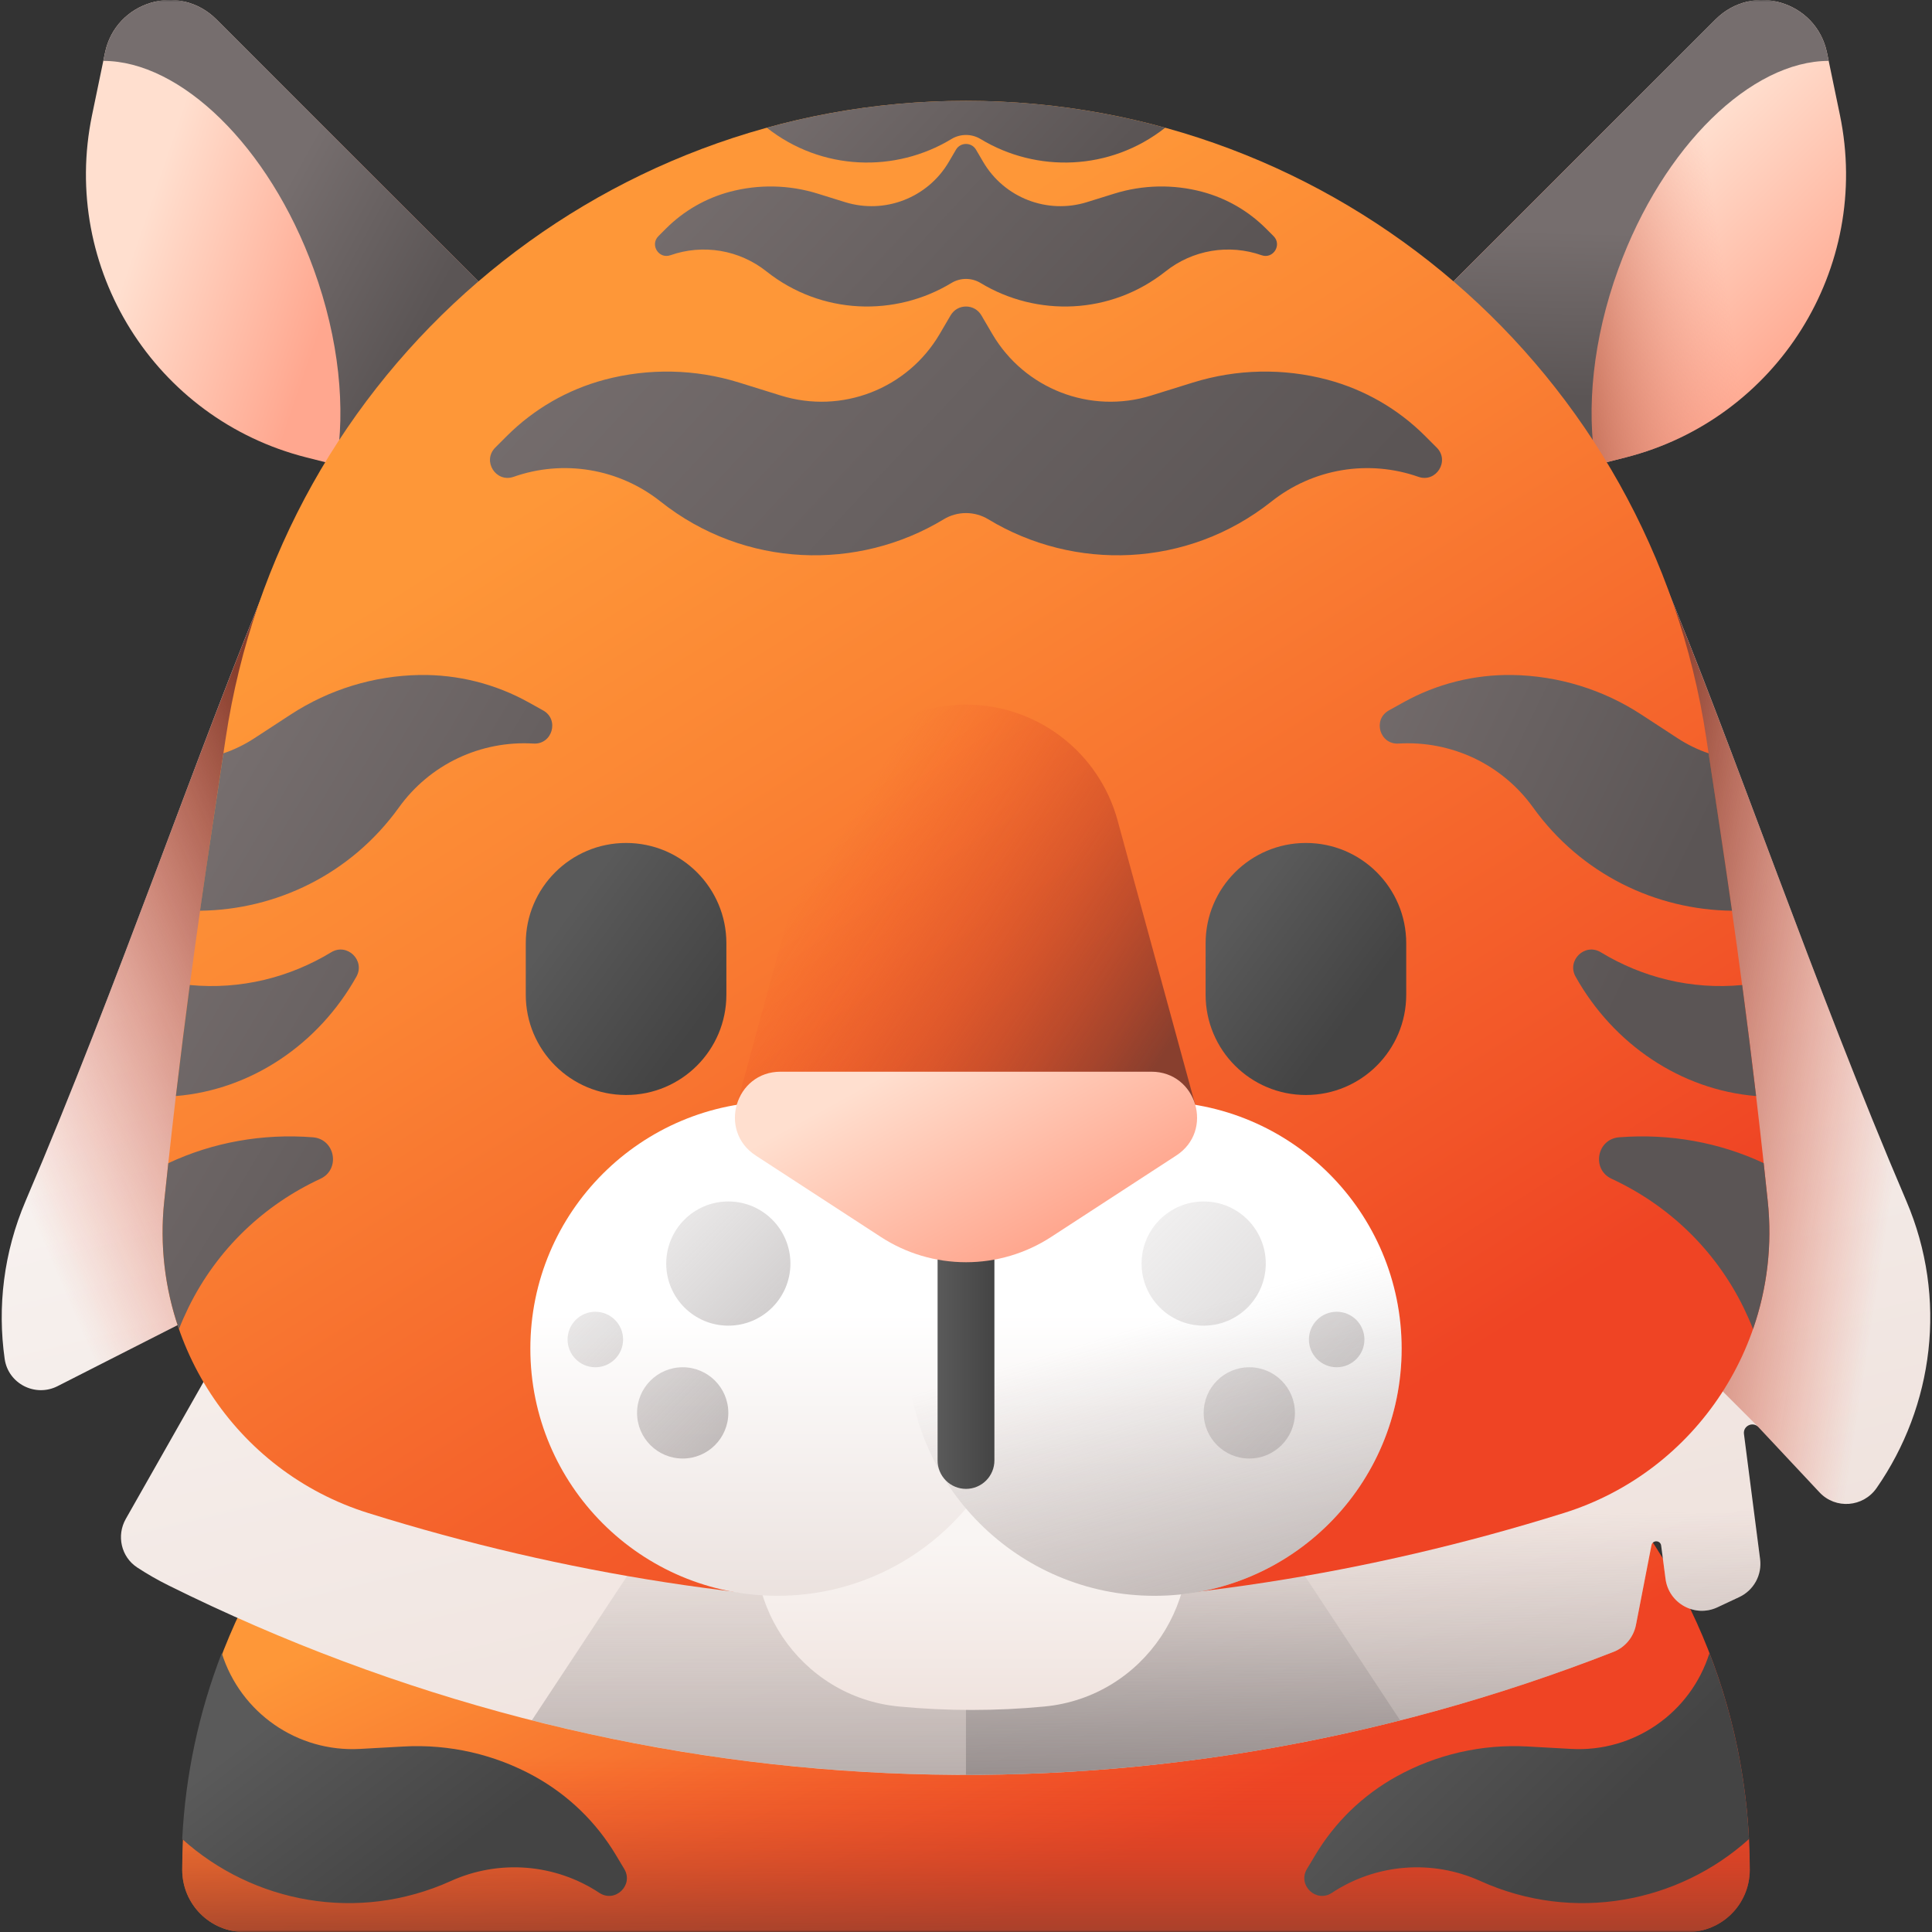 <svg width="512" height="512" viewBox="0 0 512 512" fill="none" xmlns="http://www.w3.org/2000/svg">
<rect x="0" y="0" width="512" height="512" fill="#333333" stroke="none"/>
<g clip-path="url(#clip0_1_211)">
<mask id="mask0_1_211" style="mask-type:luminance" maskUnits="userSpaceOnUse" x="0" y="0" width="512" height="512">
<path d="M512 0H0V512H512V0Z" fill="white"/>
</mask>
<g mask="url(#mask0_1_211)">
<path d="M447.228 512H64.77C55.668 512 48.291 504.622 48.291 495.521C48.291 407.6 119.564 336.327 207.484 336.327H304.513C392.434 336.327 463.707 407.6 463.707 495.521C463.707 504.622 456.328 512 447.228 512Z" fill="url(#paint0_linear_1_211)"/>
<path d="M48.291 495.521C48.291 504.622 55.668 512 64.77 512H447.228C456.329 512 463.707 504.622 463.707 495.521C463.707 472.086 458.641 449.836 449.549 429.801H62.449C53.356 449.836 48.291 472.086 48.291 495.521Z" fill="url(#paint1_linear_1_211)"/>
<path d="M58.77 438.089C63.731 453.906 78.795 464.402 95.403 463.482L106.975 462.84C119.091 462.168 131.151 464.932 141.766 470.814C146.167 473.262 150.231 476.274 153.853 479.773C157.47 483.279 160.613 487.243 163.201 491.564L165.438 495.303C168 499.585 162.996 504.38 158.834 501.629C153.076 497.826 146.449 495.541 139.57 494.987C132.69 494.437 125.782 495.64 119.493 498.483C94.725 509.684 67.006 504.226 48.29 487.37C49.133 470.489 52.671 453.852 58.77 438.089Z" fill="url(#paint2_linear_1_211)"/>
<path d="M453.023 438.089C448.061 453.906 432.997 464.402 416.389 463.482L404.817 462.84C392.701 462.168 380.641 464.932 370.026 470.814C365.625 473.262 361.561 476.274 357.939 479.773C354.322 483.279 351.179 487.243 348.591 491.564L346.353 495.303C343.791 499.585 348.795 504.38 352.957 501.629C358.715 497.826 365.342 495.541 372.221 494.987C379.101 494.437 386.009 495.64 392.298 498.483C417.066 509.684 444.785 504.226 463.502 487.37C462.659 470.489 459.121 453.852 453.023 438.089Z" fill="url(#paint3_linear_1_211)"/>
<path d="M487.597 30.472L484.172 13.969C481.342 0.33 464.494 -4.705 454.644 5.144L307.385 152.402L430.779 121.226C470.966 111.072 496.018 71.058 487.597 30.472Z" fill="url(#paint4_linear_1_211)"/>
<path d="M487.597 30.472L484.172 13.969C481.342 0.33 464.494 -4.705 454.644 5.144L307.385 152.402L430.779 121.226C470.966 111.072 496.018 71.058 487.597 30.472Z" fill="url(#paint5_linear_1_211)"/>
<path d="M428.86 71.339C440.77 38.582 464.226 16.145 484.622 16.137L484.172 13.968C481.342 0.329 464.494 -4.706 454.644 5.143L307.385 152.402L422.918 123.211C420.335 108.35 422.103 89.925 428.86 71.339Z" fill="url(#paint6_linear_1_211)"/>
<path d="M24.401 30.472L27.826 13.969C30.656 0.33 47.504 -4.705 57.354 5.144L204.613 152.403L81.218 121.226C41.031 111.072 15.979 71.058 24.401 30.472Z" fill="url(#paint7_linear_1_211)"/>
<path d="M83.138 71.339C71.228 38.582 47.77 16.145 27.375 16.137L27.825 13.968C30.655 0.329 47.503 -4.706 57.353 5.143L204.612 152.402L89.079 123.212C91.662 108.35 89.895 89.925 83.138 71.339Z" fill="url(#paint8_linear_1_211)"/>
<path d="M466.017 378.206L482.197 395.496C486.445 400.035 493.768 399.447 497.317 394.343C512.383 372.677 516.257 344.093 505.186 318.237C480.881 261.472 459.314 197.813 440.212 152.082H71.87C52.747 197.864 31.1 261.436 6.806 318.212C0.951 331.896 -0.719 346.346 1.238 360.129C2.17 366.694 9.347 370.352 15.258 367.345L68.746 340.134L33.332 402.532C30.826 406.948 32.105 412.602 36.35 415.387C39.02 417.139 41.794 418.73 44.655 420.149C166.502 480.6 302.918 486.463 427.598 437.762C430.683 436.557 432.921 433.835 433.553 430.584L437.652 409.518C437.935 408.066 440.034 408.131 440.226 409.597L441.382 418.413C442.235 424.919 449.16 428.73 455.109 425.962C457.175 425 459.18 424.059 460.948 423.225C462.807 422.349 464.34 420.906 465.328 419.104C466.315 417.302 466.705 415.233 466.443 413.195L462.167 380.02C461.89 377.867 464.534 376.622 466.017 378.206Z" fill="url(#paint9_linear_1_211)"/>
<path d="M71.871 152.082C52.748 197.864 31.101 261.436 6.807 318.212C0.952 331.896 -0.718 346.346 1.239 360.129C2.171 366.693 9.348 370.352 15.258 367.345L67.211 340.915L256.044 152.082H71.871Z" fill="url(#paint10_linear_1_211)"/>
<path d="M371.058 455.917L255.999 281.584L140.945 455.907C216.731 475.164 295.27 475.166 371.058 455.917Z" fill="url(#paint11_linear_1_211)"/>
<path d="M440.212 152.082H255.992V470.351C313.973 470.354 371.955 459.498 427.599 437.762C430.684 436.557 432.922 433.835 433.554 430.584L437.653 409.518C437.935 408.066 440.035 408.131 440.226 409.597L441.383 418.413C442.236 424.919 449.161 428.73 455.109 425.962C457.175 425 459.179 424.059 460.948 423.225C462.807 422.349 464.34 420.906 465.327 419.104C466.315 417.302 466.705 415.233 466.443 413.195L462.167 380.02C461.89 377.868 464.533 376.622 466.017 378.207L482.197 395.497C486.445 400.036 493.768 399.448 497.316 394.344C512.383 372.678 516.256 344.094 505.186 318.238C480.881 261.472 459.314 197.813 440.212 152.082Z" fill="url(#paint12_linear_1_211)"/>
<path d="M505.186 318.237C480.881 261.472 459.314 197.813 440.212 152.082H255.992V168.181L466.017 378.206L482.197 395.496C486.445 400.035 493.768 399.447 497.316 394.343C512.383 372.678 516.256 344.093 505.186 318.237Z" fill="url(#paint13_linear_1_211)"/>
<path d="M414.435 400.964C309.95 433.632 202.04 433.631 97.562 400.964C62.202 389.909 39.671 355.24 43.517 318.392C48.943 266.402 54.383 231.573 59.822 195.53C74.464 98.484 157.854 26.723 255.998 26.723C354.141 26.723 437.533 98.485 452.175 195.53C457.613 231.573 463.054 266.402 468.48 318.391C472.327 355.239 449.795 389.908 414.435 400.964Z" fill="url(#paint14_linear_1_211)"/>
<path d="M141.371 197.05C134.483 196.636 127.602 197.966 121.363 200.915C115.129 203.876 109.747 208.37 105.722 213.976C92.942 231.745 73.114 241.122 53.006 241.353C55.074 226.856 57.142 213.283 59.2 199.64C62.031 198.686 64.772 197.361 67.362 195.674L77.07 189.34C87.235 182.707 99.067 179.081 111.203 178.879C116.253 178.798 121.283 179.391 126.142 180.606C131.001 181.83 135.709 183.688 140.136 186.157L143.941 188.275C148.298 190.705 146.35 197.361 141.371 197.05Z" fill="url(#paint15_linear_1_211)"/>
<path d="M94.448 258.831C84.409 276.751 66.549 288.828 46.611 290.465C47.846 280.034 49.07 270.296 50.295 261.04C63.798 262.335 76.799 259.022 87.762 252.366C91.978 249.786 96.867 254.524 94.448 258.831Z" fill="url(#paint16_linear_1_211)"/>
<path d="M84.911 312.39C70.113 319.247 57.584 330.913 49.924 346.534C49.01 348.411 48.177 350.298 47.424 352.216C43.651 341.366 42.318 329.818 43.519 318.394C43.88 314.94 44.242 311.557 44.603 308.254C56.279 302.763 69.52 300.343 82.923 301.397C88.836 301.869 90.282 309.891 84.911 312.39Z" fill="url(#paint17_linear_1_211)"/>
<path d="M458.992 241.353C438.883 241.122 419.056 231.745 406.276 213.976C402.251 208.37 396.869 203.876 390.635 200.915C384.396 197.966 377.515 196.636 370.627 197.05C365.647 197.361 363.7 190.705 368.057 188.276L371.862 186.157C376.289 183.688 380.997 181.83 385.856 180.606C390.739 179.383 395.761 178.802 400.795 178.879C412.942 179.09 424.768 182.704 434.928 189.34L444.636 195.674C447.226 197.361 449.967 198.686 452.798 199.64C454.856 213.283 456.924 226.856 458.992 241.353Z" fill="url(#paint18_linear_1_211)"/>
<path d="M465.387 290.465C445.449 288.828 427.589 276.751 417.55 258.831C415.131 254.524 420.02 249.786 424.236 252.366C435.199 259.022 448.2 262.335 461.703 261.04C462.927 270.296 464.152 280.034 465.387 290.465Z" fill="url(#paint19_linear_1_211)"/>
<path d="M464.573 352.216C463.821 350.298 462.987 348.411 462.074 346.534C454.414 330.913 441.885 319.247 427.087 312.39C421.716 309.891 423.162 301.869 429.075 301.397C442.477 300.343 455.719 302.763 467.394 308.244V308.254C467.756 311.557 468.117 314.94 468.479 318.394C469.68 329.818 468.347 341.366 464.573 352.216Z" fill="url(#paint20_linear_1_211)"/>
<path d="M380.746 118.616L377.665 115.535C374.102 111.975 370.087 108.896 365.725 106.377C361.359 103.867 356.684 101.936 351.818 100.635C340.09 97.517 327.72 97.775 316.133 101.38L305.066 104.823C288.952 109.835 271.51 103.07 262.97 88.511L260.071 83.562C258.248 80.451 253.75 80.451 251.927 83.562L249.028 88.511C240.487 103.071 223.046 109.836 206.932 104.823L195.865 101.38C184.278 97.775 171.907 97.517 160.18 100.635C155.314 101.936 150.639 103.867 146.273 106.377C141.911 108.896 137.896 111.975 134.333 115.535L131.252 118.616C127.724 122.144 131.408 128.015 136.115 126.361C142.626 124.072 149.612 123.471 156.418 124.615C163.225 125.758 169.631 128.608 175.037 132.899C197.391 150.642 227.381 151.377 250.093 137.616C251.874 136.538 253.917 135.968 255.999 135.968C258.081 135.968 260.123 136.538 261.905 137.616C284.617 151.377 314.606 150.642 336.961 132.899C342.368 128.608 348.774 125.758 355.581 124.615C362.387 123.475 369.371 124.076 375.883 126.361C380.59 128.015 384.274 122.145 380.746 118.616Z" fill="url(#paint21_linear_1_211)"/>
<path d="M337.508 62.579L335.495 60.566C333.167 58.239 330.544 56.228 327.694 54.582C324.841 52.942 321.787 51.68 318.607 50.83C310.944 48.793 302.862 48.961 295.29 51.317L288.059 53.566C277.53 56.841 266.133 52.421 260.554 42.908L258.659 39.674C257.469 37.641 254.529 37.641 253.338 39.674L251.444 42.908C245.864 52.421 234.468 56.841 223.939 53.566L216.707 51.317C209.136 48.961 201.053 48.793 193.39 50.83C190.211 51.68 187.156 52.941 184.304 54.582C181.453 56.228 178.83 58.239 176.502 60.566L174.489 62.579C172.184 64.884 174.592 68.72 177.667 67.639C181.922 66.146 186.485 65.753 190.933 66.498C195.38 67.245 199.566 69.108 203.099 71.911C217.705 83.504 237.301 83.984 252.141 74.993C253.305 74.289 254.639 73.916 256 73.916C257.36 73.916 258.695 74.289 259.859 74.993C274.699 83.985 294.293 83.505 308.901 71.911C312.433 69.108 316.619 67.245 321.067 66.498C325.514 65.753 330.078 66.146 334.333 67.639C337.406 68.72 339.813 64.884 337.508 62.579Z" fill="url(#paint22_linear_1_211)"/>
<path d="M259.858 36.843C274.659 45.812 294.19 45.354 308.784 33.849C291.59 29.111 273.834 26.714 255.999 26.722C238.164 26.714 220.409 29.111 203.215 33.849C217.809 45.355 237.34 45.812 252.141 36.843C253.305 36.139 254.639 35.767 256 35.767C257.36 35.767 258.694 36.139 259.858 36.843Z" fill="url(#paint23_linear_1_211)"/>
<path d="M255.999 186.729C237.228 186.729 220.778 199.29 215.834 217.397L195.248 292.789H316.751L296.165 217.397C291.219 199.29 274.769 186.729 255.999 186.729Z" fill="url(#paint24_linear_1_211)"/>
<path d="M313.087 398.121C308.776 383.576 304.546 369.008 300.399 354.416H214.61C210.463 369.008 206.233 383.577 201.922 398.121C194.385 423.552 211.874 449.76 238.28 452.25C251.072 453.46 263.951 453.46 276.743 452.249C303.144 449.758 320.622 423.547 313.087 398.121Z" fill="url(#paint25_linear_1_211)"/>
<path d="M165.916 290.187C151.235 290.187 139.334 278.286 139.334 263.606V249.974C139.334 235.294 151.234 223.393 165.916 223.393C180.596 223.393 192.498 235.294 192.498 249.974V263.606C192.498 278.286 180.596 290.187 165.916 290.187Z" fill="url(#paint26_linear_1_211)"/>
<path d="M346.082 290.187C331.4 290.187 319.5 278.286 319.5 263.606V249.974C319.5 235.294 331.4 223.393 346.082 223.393C360.762 223.393 372.664 235.294 372.664 249.974V263.606C372.664 278.286 360.762 290.187 346.082 290.187Z" fill="url(#paint27_linear_1_211)"/>
<path d="M305.948 291.899H206.05C169.874 291.899 140.548 321.226 140.548 357.401C140.548 393.578 169.874 422.903 206.05 422.903C226.072 422.903 243.984 413.91 255.999 399.754C268.014 413.909 285.926 422.903 305.948 422.903C342.123 422.903 371.45 393.577 371.45 357.401C371.45 321.226 342.123 291.899 305.948 291.899Z" fill="url(#paint28_linear_1_211)"/>
<path d="M305.948 422.903C342.124 422.903 371.45 393.577 371.45 357.401C371.45 321.226 342.124 291.899 305.948 291.899C269.772 291.899 240.446 321.226 240.446 357.401C240.446 393.577 269.772 422.903 305.948 422.903Z" fill="url(#paint29_linear_1_211)"/>
<path d="M193.013 351.313C202.101 351.313 209.469 343.946 209.469 334.857C209.469 325.769 202.101 318.401 193.013 318.401C183.924 318.401 176.557 325.769 176.557 334.857C176.557 343.946 183.924 351.313 193.013 351.313Z" fill="url(#paint30_linear_1_211)"/>
<path d="M157.768 362.338C161.83 362.338 165.123 359.046 165.123 354.984C165.123 350.922 161.83 347.629 157.768 347.629C153.706 347.629 150.414 350.922 150.414 354.984C150.414 359.046 153.706 362.338 157.768 362.338Z" fill="url(#paint31_linear_1_211)"/>
<path d="M180.921 386.523C187.599 386.523 193.013 381.109 193.013 374.431C193.013 367.752 187.599 362.338 180.921 362.338C174.242 362.338 168.829 367.752 168.829 374.431C168.829 381.109 174.242 386.523 180.921 386.523Z" fill="url(#paint32_linear_1_211)"/>
<path d="M318.987 351.313C328.076 351.313 335.443 343.946 335.443 334.857C335.443 325.769 328.076 318.401 318.987 318.401C309.898 318.401 302.531 325.769 302.531 334.857C302.531 343.946 309.898 351.313 318.987 351.313Z" fill="url(#paint33_linear_1_211)"/>
<path d="M354.232 362.338C358.294 362.338 361.586 359.046 361.586 354.984C361.586 350.922 358.294 347.629 354.232 347.629C350.17 347.629 346.877 350.922 346.877 354.984C346.877 359.046 350.17 362.338 354.232 362.338Z" fill="url(#paint34_linear_1_211)"/>
<path d="M331.079 386.523C337.757 386.523 343.171 381.109 343.171 374.431C343.171 367.752 337.757 362.338 331.079 362.338C324.401 362.338 318.987 367.752 318.987 374.431C318.987 381.109 324.401 386.523 331.079 386.523Z" fill="url(#paint35_linear_1_211)"/>
<path d="M255.999 394.568C254.002 394.568 252.087 393.775 250.675 392.363C249.263 390.951 248.469 389.036 248.469 387.039V314.761C248.469 310.601 251.84 307.231 255.999 307.231C260.157 307.231 263.528 310.601 263.528 314.761V387.039C263.528 389.036 262.735 390.951 261.323 392.363C259.911 393.775 257.996 394.568 255.999 394.568Z" fill="url(#paint36_linear_1_211)"/>
<path d="M305.133 284.012H206.865C194.841 284.012 190.196 299.664 200.273 306.223L233.432 327.805C240.147 332.176 247.986 334.503 255.998 334.503C264.011 334.503 271.85 332.176 278.565 327.805L311.724 306.223C321.802 299.665 317.157 284.012 305.133 284.012Z" fill="url(#paint37_linear_1_211)"/>
</g>
</g>
<defs>
<linearGradient id="paint0_linear_1_211" x1="205.576" y1="376.451" x2="269.93" y2="507.169" gradientUnits="userSpaceOnUse">
<stop stop-color="#FE9738"/>
<stop offset="1" stop-color="#EF4424"/>
</linearGradient>
<linearGradient id="paint1_linear_1_211" x1="255.999" y1="465.328" x2="255.999" y2="521.86" gradientUnits="userSpaceOnUse">
<stop stop-color="#EF4424" stop-opacity="0"/>
<stop offset="1" stop-color="#883F2E"/>
</linearGradient>
<linearGradient id="paint2_linear_1_211" x1="77.024" y1="451.759" x2="112.495" y2="497.939" gradientUnits="userSpaceOnUse">
<stop stop-color="#5A5A5A"/>
<stop offset="1" stop-color="#444444"/>
</linearGradient>
<linearGradient id="paint3_linear_1_211" x1="372.622" y1="441.746" x2="418.803" y2="488.595" gradientUnits="userSpaceOnUse">
<stop stop-color="#5A5A5A"/>
<stop offset="1" stop-color="#444444"/>
</linearGradient>
<linearGradient id="paint4_linear_1_211" x1="399.267" y1="84.623" x2="445.081" y2="130.436" gradientUnits="userSpaceOnUse">
<stop stop-color="#FFDFCF"/>
<stop offset="1" stop-color="#FFA78F"/>
</linearGradient>
<linearGradient id="paint5_linear_1_211" x1="456.197" y1="65.666" x2="413.028" y2="72.192" gradientUnits="userSpaceOnUse">
<stop stop-color="#F89580" stop-opacity="0"/>
<stop offset="0.997" stop-color="#C5715A"/>
</linearGradient>
<linearGradient id="paint6_linear_1_211" x1="396.538" y1="60.76" x2="395.534" y2="104.933" gradientUnits="userSpaceOnUse">
<stop stop-color="#766E6E"/>
<stop offset="1" stop-color="#5B5555"/>
</linearGradient>
<linearGradient id="paint7_linear_1_211" x1="40.128" y1="52.388" x2="90.993" y2="69.79" gradientUnits="userSpaceOnUse">
<stop stop-color="#FFDFCF"/>
<stop offset="1" stop-color="#FFA78F"/>
</linearGradient>
<linearGradient id="paint8_linear_1_211" x1="68.912" y1="61.392" x2="112.415" y2="85.486" gradientUnits="userSpaceOnUse">
<stop stop-color="#766E6E"/>
<stop offset="1" stop-color="#5B5555"/>
</linearGradient>
<linearGradient id="paint9_linear_1_211" x1="224.473" y1="217.543" x2="283.704" y2="463.504" gradientUnits="userSpaceOnUse">
<stop stop-color="#F9F5F3"/>
<stop offset="1" stop-color="#EFE2DD"/>
</linearGradient>
<linearGradient id="paint10_linear_1_211" x1="-8.791" y1="282.278" x2="89.092" y2="240.113" gradientUnits="userSpaceOnUse">
<stop stop-color="#EF4424" stop-opacity="0"/>
<stop offset="1" stop-color="#883F2E"/>
</linearGradient>
<linearGradient id="paint11_linear_1_211" x1="256.002" y1="399.561" x2="256.002" y2="530.075" gradientUnits="userSpaceOnUse">
<stop stop-color="#9E9797" stop-opacity="0"/>
<stop offset="0.31" stop-color="#968F8F" stop-opacity="0.31"/>
<stop offset="0.785" stop-color="#827A7A" stop-opacity="0.785"/>
<stop offset="1" stop-color="#766E6E"/>
</linearGradient>
<linearGradient id="paint12_linear_1_211" x1="383.617" y1="401.828" x2="385.625" y2="502.22" gradientUnits="userSpaceOnUse">
<stop stop-color="#9E9797" stop-opacity="0"/>
<stop offset="0.31" stop-color="#968F8F" stop-opacity="0.31"/>
<stop offset="0.785" stop-color="#827A7A" stop-opacity="0.785"/>
<stop offset="1" stop-color="#766E6E"/>
</linearGradient>
<linearGradient id="paint13_linear_1_211" x1="506.737" y1="281.843" x2="428.435" y2="269.797" gradientUnits="userSpaceOnUse">
<stop stop-color="#EF4424" stop-opacity="0"/>
<stop offset="1" stop-color="#883F2E"/>
</linearGradient>
<linearGradient id="paint14_linear_1_211" x1="160.923" y1="119.797" x2="334.602" y2="393.868" gradientUnits="userSpaceOnUse">
<stop stop-color="#FE9738"/>
<stop offset="0.275" stop-color="#FB8534"/>
<stop offset="0.828" stop-color="#F25528"/>
<stop offset="1" stop-color="#EF4424"/>
</linearGradient>
<linearGradient id="paint15_linear_1_211" x1="64.758" y1="194.583" x2="168.496" y2="256.826" gradientUnits="userSpaceOnUse">
<stop stop-color="#766E6E"/>
<stop offset="1" stop-color="#5B5555"/>
</linearGradient>
<linearGradient id="paint16_linear_1_211" x1="32.166" y1="248.902" x2="135.905" y2="311.145" gradientUnits="userSpaceOnUse">
<stop stop-color="#766E6E"/>
<stop offset="1" stop-color="#5B5555"/>
</linearGradient>
<linearGradient id="paint17_linear_1_211" x1="6.697" y1="291.351" x2="110.435" y2="353.594" gradientUnits="userSpaceOnUse">
<stop stop-color="#766E6E"/>
<stop offset="1" stop-color="#5B5555"/>
</linearGradient>
<linearGradient id="paint18_linear_1_211" x1="353.672" y1="173.224" x2="451.386" y2="220.742" gradientUnits="userSpaceOnUse">
<stop stop-color="#766E6E"/>
<stop offset="1" stop-color="#5B5555"/>
</linearGradient>
<linearGradient id="paint19_linear_1_211" x1="333.509" y1="214.684" x2="431.225" y2="262.203" gradientUnits="userSpaceOnUse">
<stop stop-color="#766E6E"/>
<stop offset="1" stop-color="#5B5555"/>
</linearGradient>
<linearGradient id="paint20_linear_1_211" x1="313.403" y1="256.029" x2="411.118" y2="303.549" gradientUnits="userSpaceOnUse">
<stop stop-color="#766E6E"/>
<stop offset="1" stop-color="#5B5555"/>
</linearGradient>
<linearGradient id="paint21_linear_1_211" x1="176.216" y1="47.22" x2="315.622" y2="177.574" gradientUnits="userSpaceOnUse">
<stop stop-color="#766E6E"/>
<stop offset="1" stop-color="#5B5555"/>
</linearGradient>
<linearGradient id="paint22_linear_1_211" x1="203.869" y1="15.928" x2="294.957" y2="101.101" gradientUnits="userSpaceOnUse">
<stop stop-color="#766E6E"/>
<stop offset="1" stop-color="#5B5555"/>
</linearGradient>
<linearGradient id="paint23_linear_1_211" x1="223.037" y1="3.029" x2="280.589" y2="56.843" gradientUnits="userSpaceOnUse">
<stop stop-color="#766E6E"/>
<stop offset="1" stop-color="#5B5555"/>
</linearGradient>
<linearGradient id="paint24_linear_1_211" x1="216.295" y1="229.577" x2="303.636" y2="286.8" gradientUnits="userSpaceOnUse">
<stop stop-color="#EF4424" stop-opacity="0"/>
<stop offset="0.179" stop-color="#E34425" stop-opacity="0.18"/>
<stop offset="0.502" stop-color="#C44228" stop-opacity="0.502"/>
<stop offset="0.928" stop-color="#913F2D" stop-opacity="0.928"/>
<stop offset="1" stop-color="#883F2E"/>
</linearGradient>
<linearGradient id="paint25_linear_1_211" x1="257.505" y1="408.627" x2="257.505" y2="455.812" gradientUnits="userSpaceOnUse">
<stop stop-color="#F9F5F3"/>
<stop offset="1" stop-color="#EFE2DD"/>
</linearGradient>
<linearGradient id="paint26_linear_1_211" x1="148.579" y1="244.027" x2="185.485" y2="271.195" gradientUnits="userSpaceOnUse">
<stop stop-color="#5A5A5A"/>
<stop offset="1" stop-color="#444444"/>
</linearGradient>
<linearGradient id="paint27_linear_1_211" x1="326.944" y1="242.437" x2="359.75" y2="267.041" gradientUnits="userSpaceOnUse">
<stop stop-color="#5A5A5A"/>
<stop offset="1" stop-color="#444444"/>
</linearGradient>
<linearGradient id="paint28_linear_1_211" x1="255.999" y1="348.169" x2="255.999" y2="460.903" gradientUnits="userSpaceOnUse">
<stop stop-color="white"/>
<stop offset="1" stop-color="#E1D3CE"/>
</linearGradient>
<linearGradient id="paint29_linear_1_211" x1="303.96" y1="350.803" x2="351.55" y2="508.827" gradientUnits="userSpaceOnUse">
<stop stop-color="#9E9797" stop-opacity="0"/>
<stop offset="0.31" stop-color="#968F8F" stop-opacity="0.31"/>
<stop offset="0.785" stop-color="#827A7A" stop-opacity="0.785"/>
<stop offset="1" stop-color="#766E6E"/>
</linearGradient>
<linearGradient id="paint30_linear_1_211" x1="154.594" y1="296.437" x2="275.738" y2="417.581" gradientUnits="userSpaceOnUse">
<stop stop-color="#9E9797" stop-opacity="0"/>
<stop offset="0.31" stop-color="#968F8F" stop-opacity="0.31"/>
<stop offset="0.785" stop-color="#827A7A" stop-opacity="0.785"/>
<stop offset="1" stop-color="#766E6E"/>
</linearGradient>
<linearGradient id="paint31_linear_1_211" x1="126.908" y1="324.123" x2="248.052" y2="445.267" gradientUnits="userSpaceOnUse">
<stop stop-color="#9E9797" stop-opacity="0"/>
<stop offset="0.31" stop-color="#968F8F" stop-opacity="0.31"/>
<stop offset="0.785" stop-color="#827A7A" stop-opacity="0.785"/>
<stop offset="1" stop-color="#766E6E"/>
</linearGradient>
<linearGradient id="paint32_linear_1_211" x1="128.76" y1="322.27" x2="249.905" y2="443.415" gradientUnits="userSpaceOnUse">
<stop stop-color="#9E9797" stop-opacity="0"/>
<stop offset="0.31" stop-color="#968F8F" stop-opacity="0.31"/>
<stop offset="0.785" stop-color="#827A7A" stop-opacity="0.785"/>
<stop offset="1" stop-color="#766E6E"/>
</linearGradient>
<linearGradient id="paint33_linear_1_211" x1="280.442" y1="296.312" x2="461.811" y2="477.681" gradientUnits="userSpaceOnUse">
<stop stop-color="#9E9797" stop-opacity="0"/>
<stop offset="0.31" stop-color="#968F8F" stop-opacity="0.31"/>
<stop offset="0.785" stop-color="#827A7A" stop-opacity="0.785"/>
<stop offset="1" stop-color="#766E6E"/>
</linearGradient>
<linearGradient id="paint34_linear_1_211" x1="288.001" y1="288.753" x2="469.37" y2="470.122" gradientUnits="userSpaceOnUse">
<stop stop-color="#9E9797" stop-opacity="0"/>
<stop offset="0.31" stop-color="#968F8F" stop-opacity="0.31"/>
<stop offset="0.785" stop-color="#827A7A" stop-opacity="0.785"/>
<stop offset="1" stop-color="#766E6E"/>
</linearGradient>
<linearGradient id="paint35_linear_1_211" x1="266.701" y1="310.053" x2="448.07" y2="491.422" gradientUnits="userSpaceOnUse">
<stop stop-color="#9E9797" stop-opacity="0"/>
<stop offset="0.31" stop-color="#968F8F" stop-opacity="0.31"/>
<stop offset="0.785" stop-color="#827A7A" stop-opacity="0.785"/>
<stop offset="1" stop-color="#766E6E"/>
</linearGradient>
<linearGradient id="paint36_linear_1_211" x1="248.469" y1="350.9" x2="263.528" y2="350.9" gradientUnits="userSpaceOnUse">
<stop stop-color="#5A5A5A"/>
<stop offset="1" stop-color="#444444"/>
</linearGradient>
<linearGradient id="paint37_linear_1_211" x1="246.196" y1="278.291" x2="274.305" y2="329.491" gradientUnits="userSpaceOnUse">
<stop stop-color="#FFDFCF"/>
<stop offset="1" stop-color="#FFA78F"/>
</linearGradient>
<clipPath id="clip0_1_211">
<rect width="512" height="512" fill="white"/>
</clipPath>
</defs>
</svg>
